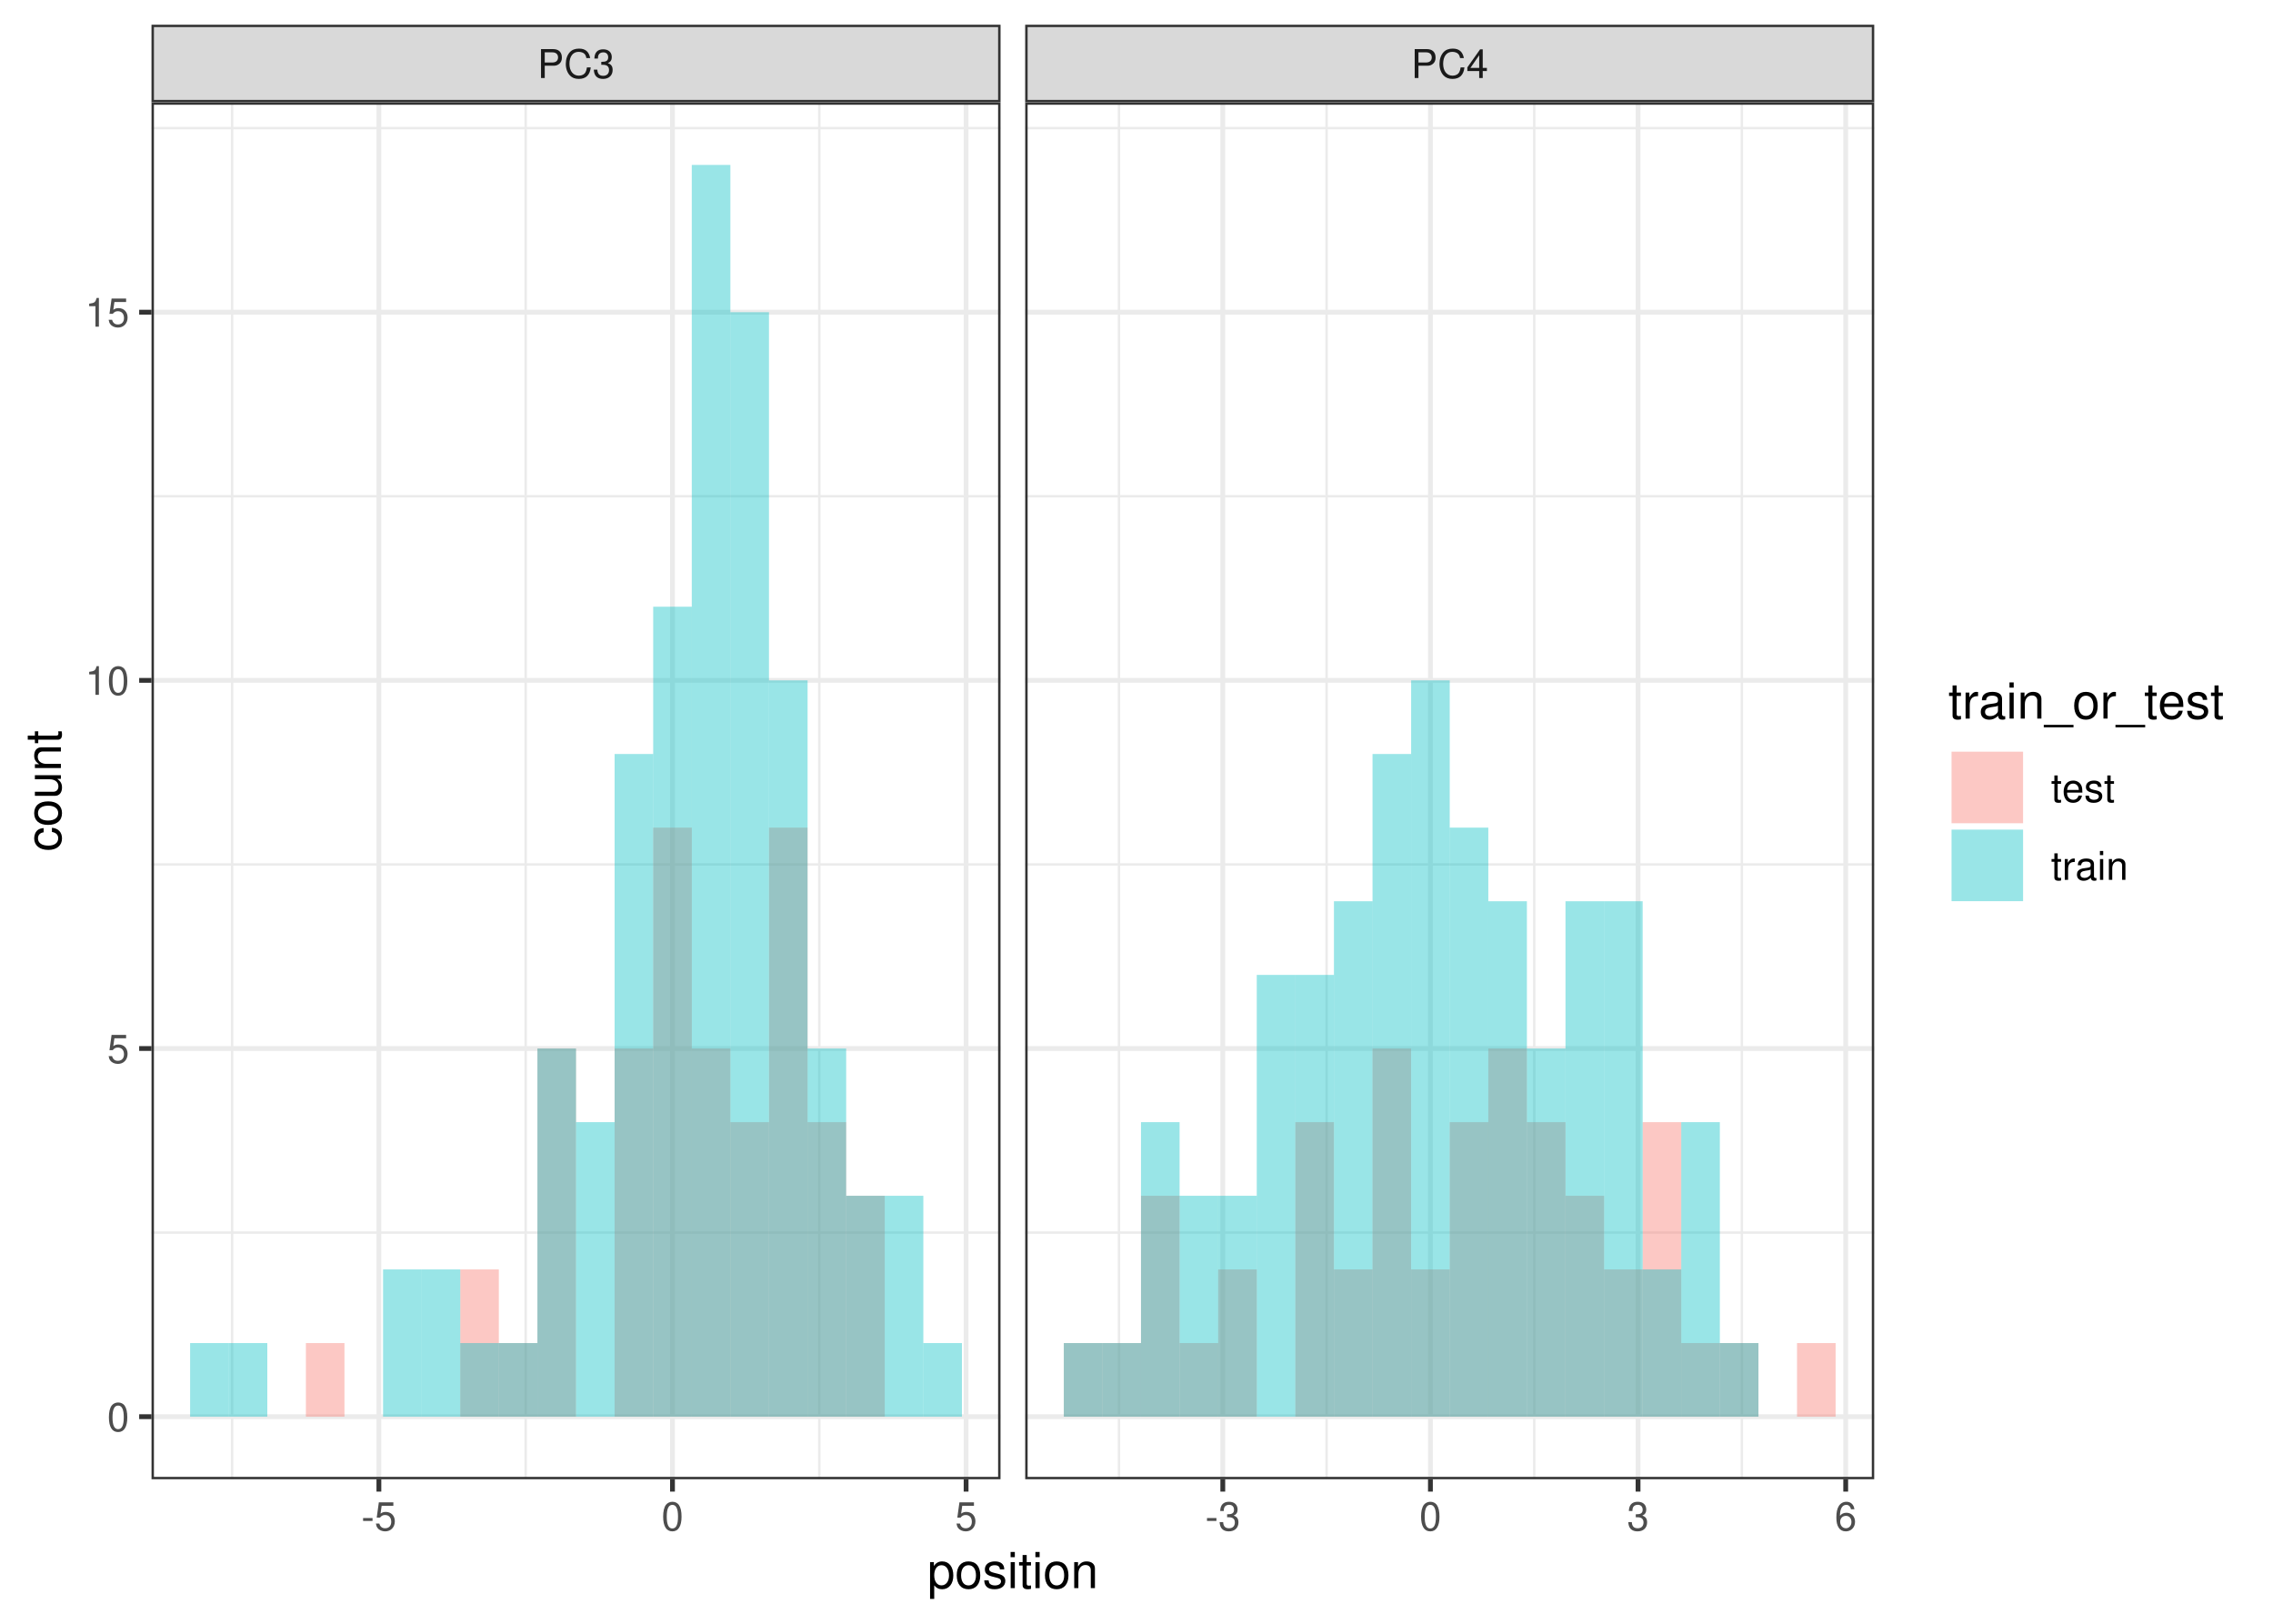 <?xml version="1.0" encoding="UTF-8"?>
<svg xmlns="http://www.w3.org/2000/svg" xmlns:xlink="http://www.w3.org/1999/xlink" width="504pt" height="360pt" viewBox="0 0 504 360" version="1.1">
<defs>
<g>
<symbol overflow="visible" id="glyph0-0">
<path style="stroke:none;" d=""/>
</symbol>
<symbol overflow="visible" id="glyph0-1">
<path style="stroke:none;" d="M 1.625 -2.719 L 3.641 -2.719 C 4.141 -2.719 4.531 -2.875 4.875 -3.172 C 5.266 -3.531 5.422 -3.938 5.422 -4.531 C 5.422 -5.734 4.719 -6.406 3.453 -6.406 L 0.797 -6.406 L 0.797 0 L 1.625 0 Z M 1.625 -3.438 L 1.625 -5.688 L 3.328 -5.688 C 4.109 -5.688 4.578 -5.266 4.578 -4.562 C 4.578 -3.859 4.109 -3.438 3.328 -3.438 Z M 1.625 -3.438 "/>
</symbol>
<symbol overflow="visible" id="glyph0-2">
<path style="stroke:none;" d="M 5.828 -4.422 C 5.562 -5.828 4.766 -6.516 3.359 -6.516 C 2.484 -6.516 1.797 -6.25 1.312 -5.719 C 0.734 -5.078 0.422 -4.172 0.422 -3.125 C 0.422 -2.078 0.75 -1.172 1.344 -0.547 C 1.844 -0.031 2.484 0.203 3.312 0.203 C 4.875 0.203 5.766 -0.641 5.953 -2.344 L 5.109 -2.344 C 5.047 -1.906 4.953 -1.594 4.828 -1.344 C 4.562 -0.812 4.016 -0.516 3.328 -0.516 C 2.047 -0.516 1.234 -1.547 1.234 -3.141 C 1.234 -4.781 2 -5.797 3.25 -5.797 C 3.781 -5.797 4.25 -5.641 4.516 -5.391 C 4.766 -5.172 4.891 -4.906 4.984 -4.422 Z M 5.828 -4.422 "/>
</symbol>
<symbol overflow="visible" id="glyph0-3">
<path style="stroke:none;" d="M 1.938 -2.922 L 2.359 -2.922 C 3.203 -2.922 3.656 -2.531 3.656 -1.766 C 3.656 -0.969 3.172 -0.484 2.375 -0.484 C 1.516 -0.484 1.109 -0.922 1.062 -1.844 L 0.281 -1.844 C 0.312 -1.344 0.406 -1 0.547 -0.719 C 0.875 -0.109 1.484 0.203 2.344 0.203 C 3.625 0.203 4.453 -0.578 4.453 -1.781 C 4.453 -2.594 4.141 -3.031 3.391 -3.297 C 3.969 -3.531 4.266 -3.969 4.266 -4.609 C 4.266 -5.703 3.547 -6.359 2.359 -6.359 C 1.109 -6.359 0.438 -5.656 0.406 -4.312 L 1.188 -4.312 C 1.203 -4.703 1.234 -4.922 1.328 -5.109 C 1.5 -5.469 1.891 -5.688 2.375 -5.688 C 3.062 -5.688 3.469 -5.266 3.469 -4.578 C 3.469 -4.141 3.312 -3.859 2.969 -3.719 C 2.766 -3.625 2.484 -3.594 1.938 -3.578 Z M 1.938 -2.922 "/>
</symbol>
<symbol overflow="visible" id="glyph0-4">
<path style="stroke:none;" d="M 2.875 -1.547 L 2.875 0 L 3.656 0 L 3.656 -1.547 L 4.578 -1.547 L 4.578 -2.234 L 3.656 -2.234 L 3.656 -6.359 L 3.078 -6.359 L 0.25 -2.359 L 0.25 -1.547 Z M 2.875 -2.234 L 0.922 -2.234 L 2.875 -5.047 Z M 2.875 -2.234 "/>
</symbol>
<symbol overflow="visible" id="glyph0-5">
<path style="stroke:none;" d="M 2.5 -2.75 L 0.406 -2.75 L 0.406 -2.109 L 2.5 -2.109 Z M 2.5 -2.75 "/>
</symbol>
<symbol overflow="visible" id="glyph0-6">
<path style="stroke:none;" d="M 4.188 -6.234 L 0.969 -6.234 L 0.5 -2.844 L 1.219 -2.844 C 1.578 -3.266 1.875 -3.422 2.359 -3.422 C 3.203 -3.422 3.719 -2.844 3.719 -1.922 C 3.719 -1.031 3.203 -0.484 2.359 -0.484 C 1.688 -0.484 1.266 -0.828 1.078 -1.531 L 0.312 -1.531 C 0.406 -1.016 0.5 -0.781 0.688 -0.547 C 1.031 -0.078 1.672 0.203 2.375 0.203 C 3.641 0.203 4.516 -0.719 4.516 -2.031 C 4.516 -3.266 3.688 -4.109 2.5 -4.109 C 2.062 -4.109 1.703 -4 1.344 -3.734 L 1.594 -5.469 L 4.188 -5.469 Z M 4.188 -6.234 "/>
</symbol>
<symbol overflow="visible" id="glyph0-7">
<path style="stroke:none;" d="M 2.422 -6.359 C 1.844 -6.359 1.312 -6.094 0.984 -5.672 C 0.578 -5.109 0.375 -4.25 0.375 -3.078 C 0.375 -0.938 1.078 0.203 2.422 0.203 C 3.734 0.203 4.453 -0.938 4.453 -3.031 C 4.453 -4.25 4.266 -5.078 3.859 -5.672 C 3.531 -6.109 3.016 -6.359 2.422 -6.359 Z M 2.422 -5.672 C 3.25 -5.672 3.672 -4.828 3.672 -3.094 C 3.672 -1.281 3.266 -0.438 2.406 -0.438 C 1.578 -0.438 1.172 -1.312 1.172 -3.062 C 1.172 -4.828 1.578 -5.672 2.422 -5.672 Z M 2.422 -5.672 "/>
</symbol>
<symbol overflow="visible" id="glyph0-8">
<path style="stroke:none;" d="M 4.375 -4.703 C 4.234 -5.75 3.562 -6.359 2.609 -6.359 C 1.922 -6.359 1.312 -6.031 0.938 -5.453 C 0.547 -4.828 0.375 -4.062 0.375 -2.906 C 0.375 -1.828 0.531 -1.156 0.906 -0.594 C 1.234 -0.078 1.781 0.203 2.469 0.203 C 3.656 0.203 4.516 -0.688 4.516 -1.922 C 4.516 -3.094 3.719 -3.922 2.609 -3.922 C 1.984 -3.922 1.5 -3.688 1.172 -3.234 C 1.172 -4.797 1.672 -5.672 2.562 -5.672 C 3.109 -5.672 3.484 -5.328 3.609 -4.703 Z M 2.5 -3.234 C 3.25 -3.234 3.719 -2.703 3.719 -1.859 C 3.719 -1.062 3.188 -0.484 2.484 -0.484 C 1.766 -0.484 1.219 -1.094 1.219 -1.906 C 1.219 -2.688 1.734 -3.234 2.5 -3.234 Z M 2.5 -3.234 "/>
</symbol>
<symbol overflow="visible" id="glyph0-9">
<path style="stroke:none;" d="M 2.281 -4.531 L 2.281 0 L 3.047 0 L 3.047 -6.359 L 2.547 -6.359 C 2.266 -5.391 2.094 -5.25 0.891 -5.094 L 0.891 -4.531 Z M 2.281 -4.531 "/>
</symbol>
<symbol overflow="visible" id="glyph0-10">
<path style="stroke:none;" d="M 2.234 -4.609 L 1.484 -4.609 L 1.484 -5.875 L 0.75 -5.875 L 0.75 -4.609 L 0.125 -4.609 L 0.125 -4.016 L 0.75 -4.016 L 0.75 -0.531 C 0.75 -0.047 1.062 0.203 1.641 0.203 C 1.828 0.203 1.984 0.188 2.234 0.141 L 2.234 -0.469 C 2.125 -0.453 2.031 -0.438 1.875 -0.438 C 1.562 -0.438 1.484 -0.531 1.484 -0.859 L 1.484 -4.016 L 2.234 -4.016 Z M 2.234 -4.609 "/>
</symbol>
<symbol overflow="visible" id="glyph0-11">
<path style="stroke:none;" d="M 4.516 -2.062 C 4.516 -2.766 4.453 -3.188 4.328 -3.531 C 4.031 -4.281 3.328 -4.734 2.469 -4.734 C 1.172 -4.734 0.359 -3.766 0.359 -2.25 C 0.359 -0.719 1.141 0.203 2.453 0.203 C 3.5 0.203 4.234 -0.391 4.422 -1.406 L 3.672 -1.406 C 3.469 -0.797 3.062 -0.469 2.469 -0.469 C 2 -0.469 1.609 -0.688 1.359 -1.078 C 1.188 -1.344 1.125 -1.594 1.125 -2.062 Z M 1.141 -2.656 C 1.203 -3.516 1.719 -4.062 2.453 -4.062 C 3.203 -4.062 3.719 -3.484 3.719 -2.656 Z M 1.141 -2.656 "/>
</symbol>
<symbol overflow="visible" id="glyph0-12">
<path style="stroke:none;" d="M 3.859 -3.328 C 3.844 -4.234 3.25 -4.734 2.188 -4.734 C 1.109 -4.734 0.406 -4.188 0.406 -3.328 C 0.406 -2.609 0.781 -2.266 1.875 -2 L 2.562 -1.844 C 3.062 -1.719 3.266 -1.531 3.266 -1.203 C 3.266 -0.766 2.844 -0.469 2.203 -0.469 C 1.797 -0.469 1.469 -0.594 1.281 -0.781 C 1.172 -0.922 1.125 -1.047 1.078 -1.375 L 0.297 -1.375 C 0.328 -0.312 0.938 0.203 2.141 0.203 C 3.297 0.203 4.031 -0.375 4.031 -1.266 C 4.031 -1.938 3.656 -2.328 2.734 -2.547 L 2.031 -2.703 C 1.438 -2.844 1.172 -3.047 1.172 -3.375 C 1.172 -3.797 1.562 -4.062 2.156 -4.062 C 2.75 -4.062 3.062 -3.812 3.078 -3.328 Z M 3.859 -3.328 "/>
</symbol>
<symbol overflow="visible" id="glyph0-13">
<path style="stroke:none;" d="M 0.609 -4.609 L 0.609 0 L 1.344 0 L 1.344 -2.391 C 1.359 -3.5 1.812 -4 2.828 -3.969 L 2.828 -4.719 C 2.703 -4.734 2.625 -4.734 2.547 -4.734 C 2.062 -4.734 1.703 -4.453 1.281 -3.781 L 1.281 -4.609 Z M 0.609 -4.609 "/>
</symbol>
<symbol overflow="visible" id="glyph0-14">
<path style="stroke:none;" d="M 4.703 -0.438 C 4.625 -0.406 4.594 -0.406 4.547 -0.406 C 4.297 -0.406 4.156 -0.547 4.156 -0.781 L 4.156 -3.484 C 4.156 -4.297 3.547 -4.734 2.422 -4.734 C 1.734 -4.734 1.203 -4.547 0.891 -4.203 C 0.672 -3.969 0.594 -3.703 0.578 -3.25 L 1.312 -3.25 C 1.375 -3.812 1.703 -4.062 2.391 -4.062 C 3.062 -4.062 3.422 -3.812 3.422 -3.375 L 3.422 -3.188 C 3.406 -2.875 3.25 -2.75 2.656 -2.672 C 1.625 -2.547 1.453 -2.5 1.172 -2.391 C 0.641 -2.156 0.375 -1.766 0.375 -1.156 C 0.375 -0.328 0.953 0.203 1.875 0.203 C 2.469 0.203 2.922 0 3.453 -0.469 C 3.5 0 3.734 0.203 4.203 0.203 C 4.359 0.203 4.453 0.188 4.703 0.125 Z M 3.422 -1.453 C 3.422 -1.203 3.359 -1.062 3.125 -0.859 C 2.828 -0.578 2.469 -0.438 2.047 -0.438 C 1.469 -0.438 1.141 -0.719 1.141 -1.172 C 1.141 -1.656 1.453 -1.906 2.25 -2.016 C 3.031 -2.125 3.172 -2.156 3.422 -2.281 Z M 3.422 -1.453 "/>
</symbol>
<symbol overflow="visible" id="glyph0-15">
<path style="stroke:none;" d="M 1.312 -4.609 L 0.594 -4.609 L 0.594 0 L 1.312 0 Z M 1.312 -6.406 L 0.578 -6.406 L 0.578 -5.484 L 1.312 -5.484 Z M 1.312 -6.406 "/>
</symbol>
<symbol overflow="visible" id="glyph0-16">
<path style="stroke:none;" d="M 0.609 -4.609 L 0.609 0 L 1.359 0 L 1.359 -2.547 C 1.359 -3.484 1.844 -4.094 2.609 -4.094 C 3.188 -4.094 3.547 -3.75 3.547 -3.188 L 3.547 0 L 4.281 0 L 4.281 -3.484 C 4.281 -4.25 3.719 -4.734 2.828 -4.734 C 2.141 -4.734 1.703 -4.484 1.297 -3.828 L 1.297 -4.609 Z M 0.609 -4.609 "/>
</symbol>
<symbol overflow="visible" id="glyph1-0">
<path style="stroke:none;" d=""/>
</symbol>
<symbol overflow="visible" id="glyph1-1">
<path style="stroke:none;" d="M 0.594 2.391 L 1.516 2.391 L 1.516 -0.609 C 2 -0.016 2.547 0.25 3.281 0.25 C 4.781 0.25 5.75 -0.953 5.75 -2.781 C 5.75 -4.719 4.812 -5.922 3.281 -5.922 C 2.5 -5.922 1.875 -5.578 1.438 -4.891 L 1.438 -5.766 L 0.594 -5.766 Z M 3.125 -5.078 C 4.141 -5.078 4.797 -4.188 4.797 -2.812 C 4.797 -1.5 4.125 -0.609 3.125 -0.609 C 2.141 -0.609 1.516 -1.484 1.516 -2.844 C 1.516 -4.188 2.141 -5.078 3.125 -5.078 Z M 3.125 -5.078 "/>
</symbol>
<symbol overflow="visible" id="glyph1-2">
<path style="stroke:none;" d="M 2.984 -5.922 C 1.359 -5.922 0.391 -4.781 0.391 -2.844 C 0.391 -0.891 1.359 0.25 3 0.25 C 4.625 0.25 5.609 -0.906 5.609 -2.797 C 5.609 -4.797 4.656 -5.922 2.984 -5.922 Z M 3 -5.078 C 4.031 -5.078 4.656 -4.234 4.656 -2.812 C 4.656 -1.438 4.016 -0.594 3 -0.594 C 1.984 -0.594 1.359 -1.438 1.359 -2.844 C 1.359 -4.234 1.984 -5.078 3 -5.078 Z M 3 -5.078 "/>
</symbol>
<symbol overflow="visible" id="glyph1-3">
<path style="stroke:none;" d="M 4.812 -4.156 C 4.812 -5.297 4.062 -5.922 2.734 -5.922 C 1.391 -5.922 0.516 -5.234 0.516 -4.172 C 0.516 -3.266 0.984 -2.844 2.344 -2.516 L 3.203 -2.297 C 3.844 -2.141 4.094 -1.906 4.094 -1.5 C 4.094 -0.953 3.547 -0.594 2.75 -0.594 C 2.25 -0.594 1.844 -0.734 1.609 -0.984 C 1.469 -1.141 1.391 -1.312 1.344 -1.719 L 0.375 -1.719 C 0.422 -0.391 1.172 0.25 2.672 0.25 C 4.125 0.25 5.047 -0.469 5.047 -1.578 C 5.047 -2.438 4.562 -2.906 3.422 -3.172 L 2.547 -3.391 C 1.797 -3.562 1.469 -3.812 1.469 -4.219 C 1.469 -4.75 1.953 -5.078 2.688 -5.078 C 3.438 -5.078 3.828 -4.766 3.844 -4.156 Z M 4.812 -4.156 "/>
</symbol>
<symbol overflow="visible" id="glyph1-4">
<path style="stroke:none;" d="M 1.656 -5.766 L 0.734 -5.766 L 0.734 0 L 1.656 0 Z M 1.656 -8.016 L 0.719 -8.016 L 0.719 -6.859 L 1.656 -6.859 Z M 1.656 -8.016 "/>
</symbol>
<symbol overflow="visible" id="glyph1-5">
<path style="stroke:none;" d="M 2.797 -5.766 L 1.844 -5.766 L 1.844 -7.344 L 0.938 -7.344 L 0.938 -5.766 L 0.156 -5.766 L 0.156 -5.016 L 0.938 -5.016 L 0.938 -0.656 C 0.938 -0.062 1.328 0.25 2.047 0.25 C 2.281 0.25 2.484 0.234 2.797 0.172 L 2.797 -0.594 C 2.656 -0.562 2.547 -0.547 2.359 -0.547 C 1.953 -0.547 1.844 -0.656 1.844 -1.062 L 1.844 -5.016 L 2.797 -5.016 Z M 2.797 -5.766 "/>
</symbol>
<symbol overflow="visible" id="glyph1-6">
<path style="stroke:none;" d="M 0.766 -5.766 L 0.766 0 L 1.688 0 L 1.688 -3.172 C 1.688 -4.359 2.312 -5.125 3.25 -5.125 C 3.984 -5.125 4.438 -4.688 4.438 -4 L 4.438 0 L 5.359 0 L 5.359 -4.359 C 5.359 -5.312 4.641 -5.922 3.531 -5.922 C 2.672 -5.922 2.125 -5.594 1.609 -4.797 L 1.609 -5.766 Z M 0.766 -5.766 "/>
</symbol>
<symbol overflow="visible" id="glyph1-7">
<path style="stroke:none;" d="M 0.766 -5.766 L 0.766 0 L 1.688 0 L 1.688 -2.984 C 1.688 -4.375 2.266 -5 3.531 -4.969 L 3.531 -5.891 C 3.375 -5.922 3.281 -5.922 3.172 -5.922 C 2.578 -5.922 2.141 -5.578 1.609 -4.719 L 1.609 -5.766 Z M 0.766 -5.766 "/>
</symbol>
<symbol overflow="visible" id="glyph1-8">
<path style="stroke:none;" d="M 5.891 -0.531 C 5.781 -0.516 5.734 -0.516 5.688 -0.516 C 5.375 -0.516 5.188 -0.688 5.188 -0.969 L 5.188 -4.359 C 5.188 -5.375 4.438 -5.922 3.031 -5.922 C 2.172 -5.922 1.5 -5.688 1.109 -5.266 C 0.844 -4.969 0.734 -4.625 0.719 -4.062 L 1.641 -4.062 C 1.719 -4.766 2.141 -5.078 2.984 -5.078 C 3.828 -5.078 4.281 -4.781 4.281 -4.219 L 4.281 -3.984 C 4.266 -3.594 4.062 -3.438 3.328 -3.344 C 2.031 -3.172 1.828 -3.141 1.469 -2.984 C 0.797 -2.703 0.469 -2.203 0.469 -1.453 C 0.469 -0.406 1.188 0.25 2.359 0.25 C 3.078 0.25 3.656 0 4.312 -0.594 C 4.375 0 4.656 0.25 5.266 0.25 C 5.453 0.25 5.578 0.234 5.891 0.156 Z M 4.281 -1.812 C 4.281 -1.5 4.188 -1.312 3.922 -1.062 C 3.547 -0.719 3.094 -0.547 2.547 -0.547 C 1.844 -0.547 1.422 -0.891 1.422 -1.469 C 1.422 -2.078 1.812 -2.391 2.812 -2.531 C 3.781 -2.656 3.969 -2.703 4.281 -2.844 Z M 4.281 -1.812 "/>
</symbol>
<symbol overflow="visible" id="glyph1-9">
<path style="stroke:none;" d="M 6.359 1.391 L -0.234 1.391 L -0.234 1.938 L 6.359 1.938 Z M 6.359 1.391 "/>
</symbol>
<symbol overflow="visible" id="glyph1-10">
<path style="stroke:none;" d="M 5.641 -2.578 C 5.641 -3.453 5.578 -3.984 5.406 -4.406 C 5.031 -5.359 4.156 -5.922 3.078 -5.922 C 1.469 -5.922 0.438 -4.703 0.438 -2.812 C 0.438 -0.906 1.438 0.25 3.062 0.25 C 4.375 0.25 5.297 -0.5 5.516 -1.75 L 4.594 -1.75 C 4.344 -0.984 3.828 -0.594 3.094 -0.594 C 2.516 -0.594 2.016 -0.859 1.703 -1.344 C 1.484 -1.672 1.406 -2 1.391 -2.578 Z M 1.422 -3.328 C 1.5 -4.391 2.141 -5.078 3.062 -5.078 C 4 -5.078 4.656 -4.359 4.656 -3.328 Z M 1.422 -3.328 "/>
</symbol>
<symbol overflow="visible" id="glyph2-0">
<path style="stroke:none;" d=""/>
</symbol>
<symbol overflow="visible" id="glyph2-1">
<path style="stroke:none;" d="M -3.828 -5.188 C -4.391 -5.141 -4.75 -5.016 -5.078 -4.797 C -5.609 -4.406 -5.922 -3.703 -5.922 -2.906 C -5.922 -1.344 -4.703 -0.344 -2.781 -0.344 C -0.922 -0.344 0.25 -1.328 0.25 -2.891 C 0.25 -4.266 -0.578 -5.141 -1.984 -5.25 L -1.984 -4.328 C -1.062 -4.172 -0.594 -3.703 -0.594 -2.922 C -0.594 -1.906 -1.422 -1.297 -2.781 -1.297 C -4.219 -1.297 -5.078 -1.891 -5.078 -2.891 C -5.078 -3.656 -4.625 -4.141 -3.828 -4.25 Z M -3.828 -5.188 "/>
</symbol>
<symbol overflow="visible" id="glyph2-2">
<path style="stroke:none;" d="M -5.922 -2.984 C -5.922 -1.359 -4.781 -0.391 -2.844 -0.391 C -0.891 -0.391 0.25 -1.359 0.25 -3 C 0.25 -4.625 -0.906 -5.609 -2.797 -5.609 C -4.797 -5.609 -5.922 -4.656 -5.922 -2.984 Z M -5.078 -3 C -5.078 -4.031 -4.234 -4.656 -2.812 -4.656 C -1.438 -4.656 -0.594 -4.016 -0.594 -3 C -0.594 -1.984 -1.438 -1.359 -2.844 -1.359 C -4.234 -1.359 -5.078 -1.984 -5.078 -3 Z M -5.078 -3 "/>
</symbol>
<symbol overflow="visible" id="glyph2-3">
<path style="stroke:none;" d="M 0 -5.297 L -5.766 -5.297 L -5.766 -4.391 L -2.5 -4.391 C -1.312 -4.391 -0.547 -3.766 -0.547 -2.812 C -0.547 -2.094 -0.984 -1.625 -1.688 -1.625 L -5.766 -1.625 L -5.766 -0.719 L -1.312 -0.719 C -0.359 -0.719 0.25 -1.438 0.25 -2.547 C 0.25 -3.406 -0.047 -3.938 -0.797 -4.484 L 0 -4.484 Z M 0 -5.297 "/>
</symbol>
<symbol overflow="visible" id="glyph2-4">
<path style="stroke:none;" d="M -5.766 -0.766 L 0 -0.766 L 0 -1.688 L -3.172 -1.688 C -4.359 -1.688 -5.125 -2.312 -5.125 -3.25 C -5.125 -3.984 -4.688 -4.438 -4 -4.438 L 0 -4.438 L 0 -5.359 L -4.359 -5.359 C -5.312 -5.359 -5.922 -4.641 -5.922 -3.531 C -5.922 -2.672 -5.594 -2.125 -4.797 -1.609 L -5.766 -1.609 Z M -5.766 -0.766 "/>
</symbol>
<symbol overflow="visible" id="glyph2-5">
<path style="stroke:none;" d="M -5.766 -2.797 L -5.766 -1.844 L -7.344 -1.844 L -7.344 -0.938 L -5.766 -0.938 L -5.766 -0.156 L -5.016 -0.156 L -5.016 -0.938 L -0.656 -0.938 C -0.062 -0.938 0.25 -1.328 0.25 -2.047 C 0.25 -2.281 0.234 -2.484 0.172 -2.797 L -0.594 -2.797 C -0.562 -2.656 -0.547 -2.547 -0.547 -2.359 C -0.547 -1.953 -0.656 -1.844 -1.062 -1.844 L -5.016 -1.844 L -5.016 -2.797 Z M -5.766 -2.797 "/>
</symbol>
</g>
<clipPath id="clip1">
  <path d="M 33.598 22.688 L 221.848 22.688 L 221.848 327.969 L 33.598 327.969 Z M 33.598 22.688 "/>
</clipPath>
<clipPath id="clip2">
  <path d="M 33.598 273 L 221.848 273 L 221.848 274 L 33.598 274 Z M 33.598 273 "/>
</clipPath>
<clipPath id="clip3">
  <path d="M 33.598 191 L 221.848 191 L 221.848 192 L 33.598 192 Z M 33.598 191 "/>
</clipPath>
<clipPath id="clip4">
  <path d="M 33.598 109 L 221.848 109 L 221.848 111 L 33.598 111 Z M 33.598 109 "/>
</clipPath>
<clipPath id="clip5">
  <path d="M 33.598 28 L 221.848 28 L 221.848 29 L 33.598 29 Z M 33.598 28 "/>
</clipPath>
<clipPath id="clip6">
  <path d="M 51 22.688 L 52 22.688 L 52 327.969 L 51 327.969 Z M 51 22.688 "/>
</clipPath>
<clipPath id="clip7">
  <path d="M 116 22.688 L 117 22.688 L 117 327.969 L 116 327.969 Z M 116 22.688 "/>
</clipPath>
<clipPath id="clip8">
  <path d="M 181 22.688 L 182 22.688 L 182 327.969 L 181 327.969 Z M 181 22.688 "/>
</clipPath>
<clipPath id="clip9">
  <path d="M 33.598 313 L 221.848 313 L 221.848 315 L 33.598 315 Z M 33.598 313 "/>
</clipPath>
<clipPath id="clip10">
  <path d="M 33.598 231 L 221.848 231 L 221.848 233 L 33.598 233 Z M 33.598 231 "/>
</clipPath>
<clipPath id="clip11">
  <path d="M 33.598 150 L 221.848 150 L 221.848 152 L 33.598 152 Z M 33.598 150 "/>
</clipPath>
<clipPath id="clip12">
  <path d="M 33.598 68 L 221.848 68 L 221.848 70 L 33.598 70 Z M 33.598 68 "/>
</clipPath>
<clipPath id="clip13">
  <path d="M 83 22.688 L 85 22.688 L 85 327.969 L 83 327.969 Z M 83 22.688 "/>
</clipPath>
<clipPath id="clip14">
  <path d="M 148 22.688 L 150 22.688 L 150 327.969 L 148 327.969 Z M 148 22.688 "/>
</clipPath>
<clipPath id="clip15">
  <path d="M 213 22.688 L 215 22.688 L 215 327.969 L 213 327.969 Z M 213 22.688 "/>
</clipPath>
<clipPath id="clip16">
  <path d="M 33.598 22.688 L 221.848 22.688 L 221.848 327.969 L 33.598 327.969 Z M 33.598 22.688 "/>
</clipPath>
<clipPath id="clip17">
  <path d="M 227.324 22.688 L 415.574 22.688 L 415.574 327.969 L 227.324 327.969 Z M 227.324 22.688 "/>
</clipPath>
<clipPath id="clip18">
  <path d="M 227.324 273 L 415.574 273 L 415.574 274 L 227.324 274 Z M 227.324 273 "/>
</clipPath>
<clipPath id="clip19">
  <path d="M 227.324 191 L 415.574 191 L 415.574 192 L 227.324 192 Z M 227.324 191 "/>
</clipPath>
<clipPath id="clip20">
  <path d="M 227.324 109 L 415.574 109 L 415.574 111 L 227.324 111 Z M 227.324 109 "/>
</clipPath>
<clipPath id="clip21">
  <path d="M 227.324 28 L 415.574 28 L 415.574 29 L 227.324 29 Z M 227.324 28 "/>
</clipPath>
<clipPath id="clip22">
  <path d="M 247 22.688 L 249 22.688 L 249 327.969 L 247 327.969 Z M 247 22.688 "/>
</clipPath>
<clipPath id="clip23">
  <path d="M 293 22.688 L 295 22.688 L 295 327.969 L 293 327.969 Z M 293 22.688 "/>
</clipPath>
<clipPath id="clip24">
  <path d="M 339 22.688 L 341 22.688 L 341 327.969 L 339 327.969 Z M 339 22.688 "/>
</clipPath>
<clipPath id="clip25">
  <path d="M 385 22.688 L 387 22.688 L 387 327.969 L 385 327.969 Z M 385 22.688 "/>
</clipPath>
<clipPath id="clip26">
  <path d="M 227.324 313 L 415.574 313 L 415.574 315 L 227.324 315 Z M 227.324 313 "/>
</clipPath>
<clipPath id="clip27">
  <path d="M 227.324 231 L 415.574 231 L 415.574 233 L 227.324 233 Z M 227.324 231 "/>
</clipPath>
<clipPath id="clip28">
  <path d="M 227.324 150 L 415.574 150 L 415.574 152 L 227.324 152 Z M 227.324 150 "/>
</clipPath>
<clipPath id="clip29">
  <path d="M 227.324 68 L 415.574 68 L 415.574 70 L 227.324 70 Z M 227.324 68 "/>
</clipPath>
<clipPath id="clip30">
  <path d="M 270 22.688 L 272 22.688 L 272 327.969 L 270 327.969 Z M 270 22.688 "/>
</clipPath>
<clipPath id="clip31">
  <path d="M 316 22.688 L 318 22.688 L 318 327.969 L 316 327.969 Z M 316 22.688 "/>
</clipPath>
<clipPath id="clip32">
  <path d="M 362 22.688 L 364 22.688 L 364 327.969 L 362 327.969 Z M 362 22.688 "/>
</clipPath>
<clipPath id="clip33">
  <path d="M 408 22.688 L 410 22.688 L 410 327.969 L 408 327.969 Z M 408 22.688 "/>
</clipPath>
<clipPath id="clip34">
  <path d="M 227.324 22.688 L 415.574 22.688 L 415.574 327.969 L 227.324 327.969 Z M 227.324 22.688 "/>
</clipPath>
<clipPath id="clip35">
  <path d="M 33.598 5.48 L 221.848 5.48 L 221.848 22.691 L 33.598 22.691 Z M 33.598 5.48 "/>
</clipPath>
<clipPath id="clip36">
  <path d="M 227.324 5.48 L 415.574 5.48 L 415.574 22.691 L 227.324 22.691 Z M 227.324 5.48 "/>
</clipPath>
</defs>
<g id="surface1659">
<rect x="0" y="0" width="504" height="360" style="fill:rgb(100%,100%,100%);fill-opacity:1;stroke:none;"/>
<rect x="0" y="0" width="504" height="360" style="fill:rgb(100%,100%,100%);fill-opacity:1;stroke:none;"/>
<path style="fill:none;stroke-width:1.067;stroke-linecap:round;stroke-linejoin:round;stroke:rgb(100%,100%,100%);stroke-opacity:1;stroke-miterlimit:10;" d="M 0 360 L 504 360 L 504 0 L 0 0 Z M 0 360 "/>
<g clip-path="url(#clip1)" clip-rule="nonzero">
<path style=" stroke:none;fill-rule:nonzero;fill:rgb(100%,100%,100%);fill-opacity:1;" d="M 33.598 327.969 L 221.848 327.969 L 221.848 22.688 L 33.598 22.688 Z M 33.598 327.969 "/>
</g>
<g clip-path="url(#clip2)" clip-rule="nonzero">
<path style="fill:none;stroke-width:0.533;stroke-linecap:butt;stroke-linejoin:round;stroke:rgb(92.157%,92.157%,92.157%);stroke-opacity:1;stroke-miterlimit:10;" d="M 33.598 273.277 L 221.848 273.277 "/>
</g>
<g clip-path="url(#clip3)" clip-rule="nonzero">
<path style="fill:none;stroke-width:0.533;stroke-linecap:butt;stroke-linejoin:round;stroke:rgb(92.157%,92.157%,92.157%);stroke-opacity:1;stroke-miterlimit:10;" d="M 33.598 191.652 L 221.848 191.652 "/>
</g>
<g clip-path="url(#clip4)" clip-rule="nonzero">
<path style="fill:none;stroke-width:0.533;stroke-linecap:butt;stroke-linejoin:round;stroke:rgb(92.157%,92.157%,92.157%);stroke-opacity:1;stroke-miterlimit:10;" d="M 33.598 110.027 L 221.848 110.027 "/>
</g>
<g clip-path="url(#clip5)" clip-rule="nonzero">
<path style="fill:none;stroke-width:0.533;stroke-linecap:butt;stroke-linejoin:round;stroke:rgb(92.157%,92.157%,92.157%);stroke-opacity:1;stroke-miterlimit:10;" d="M 33.598 28.402 L 221.848 28.402 "/>
</g>
<g clip-path="url(#clip6)" clip-rule="nonzero">
<path style="fill:none;stroke-width:0.533;stroke-linecap:butt;stroke-linejoin:round;stroke:rgb(92.157%,92.157%,92.157%);stroke-opacity:1;stroke-miterlimit:10;" d="M 51.461 327.969 L 51.461 22.688 "/>
</g>
<g clip-path="url(#clip7)" clip-rule="nonzero">
<path style="fill:none;stroke-width:0.533;stroke-linecap:butt;stroke-linejoin:round;stroke:rgb(92.157%,92.157%,92.157%);stroke-opacity:1;stroke-miterlimit:10;" d="M 116.562 327.969 L 116.562 22.688 "/>
</g>
<g clip-path="url(#clip8)" clip-rule="nonzero">
<path style="fill:none;stroke-width:0.533;stroke-linecap:butt;stroke-linejoin:round;stroke:rgb(92.157%,92.157%,92.157%);stroke-opacity:1;stroke-miterlimit:10;" d="M 181.664 327.969 L 181.664 22.688 "/>
</g>
<g clip-path="url(#clip9)" clip-rule="nonzero">
<path style="fill:none;stroke-width:1.067;stroke-linecap:butt;stroke-linejoin:round;stroke:rgb(92.157%,92.157%,92.157%);stroke-opacity:1;stroke-miterlimit:10;" d="M 33.598 314.094 L 221.848 314.094 "/>
</g>
<g clip-path="url(#clip10)" clip-rule="nonzero">
<path style="fill:none;stroke-width:1.067;stroke-linecap:butt;stroke-linejoin:round;stroke:rgb(92.157%,92.157%,92.157%);stroke-opacity:1;stroke-miterlimit:10;" d="M 33.598 232.465 L 221.848 232.465 "/>
</g>
<g clip-path="url(#clip11)" clip-rule="nonzero">
<path style="fill:none;stroke-width:1.067;stroke-linecap:butt;stroke-linejoin:round;stroke:rgb(92.157%,92.157%,92.157%);stroke-opacity:1;stroke-miterlimit:10;" d="M 33.598 150.84 L 221.848 150.84 "/>
</g>
<g clip-path="url(#clip12)" clip-rule="nonzero">
<path style="fill:none;stroke-width:1.067;stroke-linecap:butt;stroke-linejoin:round;stroke:rgb(92.157%,92.157%,92.157%);stroke-opacity:1;stroke-miterlimit:10;" d="M 33.598 69.215 L 221.848 69.215 "/>
</g>
<g clip-path="url(#clip13)" clip-rule="nonzero">
<path style="fill:none;stroke-width:1.067;stroke-linecap:butt;stroke-linejoin:round;stroke:rgb(92.157%,92.157%,92.157%);stroke-opacity:1;stroke-miterlimit:10;" d="M 84.012 327.969 L 84.012 22.688 "/>
</g>
<g clip-path="url(#clip14)" clip-rule="nonzero">
<path style="fill:none;stroke-width:1.067;stroke-linecap:butt;stroke-linejoin:round;stroke:rgb(92.157%,92.157%,92.157%);stroke-opacity:1;stroke-miterlimit:10;" d="M 149.113 327.969 L 149.113 22.688 "/>
</g>
<g clip-path="url(#clip15)" clip-rule="nonzero">
<path style="fill:none;stroke-width:1.067;stroke-linecap:butt;stroke-linejoin:round;stroke:rgb(92.157%,92.157%,92.157%);stroke-opacity:1;stroke-miterlimit:10;" d="M 214.215 327.969 L 214.215 22.688 "/>
</g>
<path style=" stroke:none;fill-rule:nonzero;fill:rgb(97.255%,46.275%,42.745%);fill-opacity:0.4;" d="M 67.824 314.094 L 76.383 314.094 L 76.383 297.77 L 67.824 297.77 Z M 67.824 314.094 "/>
<path style=" stroke:none;fill-rule:nonzero;fill:rgb(97.255%,46.275%,42.745%);fill-opacity:0.4;" d="M 102.051 314.094 L 110.609 314.094 L 110.609 281.445 L 102.051 281.445 Z M 102.051 314.094 "/>
<path style=" stroke:none;fill-rule:nonzero;fill:rgb(97.255%,46.275%,42.745%);fill-opacity:0.4;" d="M 110.609 314.094 L 119.168 314.094 L 119.168 297.77 L 110.609 297.77 Z M 110.609 314.094 "/>
<path style=" stroke:none;fill-rule:nonzero;fill:rgb(97.255%,46.275%,42.745%);fill-opacity:0.4;" d="M 119.164 314.094 L 127.723 314.094 L 127.723 232.469 L 119.164 232.469 Z M 119.164 314.094 "/>
<path style=" stroke:none;fill-rule:nonzero;fill:rgb(97.255%,46.275%,42.745%);fill-opacity:0.4;" d="M 136.277 314.094 L 144.836 314.094 L 144.836 232.469 L 136.277 232.469 Z M 136.277 314.094 "/>
<path style=" stroke:none;fill-rule:nonzero;fill:rgb(97.255%,46.275%,42.745%);fill-opacity:0.4;" d="M 144.836 314.094 L 153.395 314.094 L 153.395 183.492 L 144.836 183.492 Z M 144.836 314.094 "/>
<path style=" stroke:none;fill-rule:nonzero;fill:rgb(97.255%,46.275%,42.745%);fill-opacity:0.4;" d="M 153.391 314.094 L 161.949 314.094 L 161.949 232.469 L 153.391 232.469 Z M 153.391 314.094 "/>
<path style=" stroke:none;fill-rule:nonzero;fill:rgb(97.255%,46.275%,42.745%);fill-opacity:0.4;" d="M 161.949 314.094 L 170.508 314.094 L 170.508 248.793 L 161.949 248.793 Z M 161.949 314.094 "/>
<path style=" stroke:none;fill-rule:nonzero;fill:rgb(97.255%,46.275%,42.745%);fill-opacity:0.4;" d="M 170.508 314.094 L 179.066 314.094 L 179.066 183.492 L 170.508 183.492 Z M 170.508 314.094 "/>
<path style=" stroke:none;fill-rule:nonzero;fill:rgb(97.255%,46.275%,42.745%);fill-opacity:0.4;" d="M 179.062 314.094 L 187.621 314.094 L 187.621 248.793 L 179.062 248.793 Z M 179.062 314.094 "/>
<path style=" stroke:none;fill-rule:nonzero;fill:rgb(97.255%,46.275%,42.745%);fill-opacity:0.4;" d="M 187.621 314.094 L 196.18 314.094 L 196.18 265.117 L 187.621 265.117 Z M 187.621 314.094 "/>
<path style=" stroke:none;fill-rule:nonzero;fill:rgb(0%,74.902%,76.863%);fill-opacity:0.4;" d="M 42.156 314.094 L 50.715 314.094 L 50.715 297.77 L 42.156 297.77 Z M 42.156 314.094 "/>
<path style=" stroke:none;fill-rule:nonzero;fill:rgb(0%,74.902%,76.863%);fill-opacity:0.4;" d="M 50.711 314.094 L 59.27 314.094 L 59.27 297.77 L 50.711 297.77 Z M 50.711 314.094 "/>
<path style=" stroke:none;fill-rule:nonzero;fill:rgb(0%,74.902%,76.863%);fill-opacity:0.4;" d="M 84.938 314.094 L 93.496 314.094 L 93.496 281.445 L 84.938 281.445 Z M 84.938 314.094 "/>
<path style=" stroke:none;fill-rule:nonzero;fill:rgb(0%,74.902%,76.863%);fill-opacity:0.4;" d="M 93.496 314.094 L 102.055 314.094 L 102.055 281.445 L 93.496 281.445 Z M 93.496 314.094 "/>
<path style=" stroke:none;fill-rule:nonzero;fill:rgb(0%,74.902%,76.863%);fill-opacity:0.4;" d="M 102.051 314.094 L 110.609 314.094 L 110.609 297.77 L 102.051 297.77 Z M 102.051 314.094 "/>
<path style=" stroke:none;fill-rule:nonzero;fill:rgb(0%,74.902%,76.863%);fill-opacity:0.4;" d="M 110.609 314.094 L 119.168 314.094 L 119.168 297.77 L 110.609 297.77 Z M 110.609 314.094 "/>
<path style=" stroke:none;fill-rule:nonzero;fill:rgb(0%,74.902%,76.863%);fill-opacity:0.4;" d="M 119.164 314.094 L 127.723 314.094 L 127.723 232.469 L 119.164 232.469 Z M 119.164 314.094 "/>
<path style=" stroke:none;fill-rule:nonzero;fill:rgb(0%,74.902%,76.863%);fill-opacity:0.4;" d="M 127.723 314.094 L 136.281 314.094 L 136.281 248.793 L 127.723 248.793 Z M 127.723 314.094 "/>
<path style=" stroke:none;fill-rule:nonzero;fill:rgb(0%,74.902%,76.863%);fill-opacity:0.4;" d="M 136.277 314.094 L 144.836 314.094 L 144.836 167.168 L 136.277 167.168 Z M 136.277 314.094 "/>
<path style=" stroke:none;fill-rule:nonzero;fill:rgb(0%,74.902%,76.863%);fill-opacity:0.4;" d="M 144.836 314.094 L 153.395 314.094 L 153.395 134.516 L 144.836 134.516 Z M 144.836 314.094 "/>
<path style=" stroke:none;fill-rule:nonzero;fill:rgb(0%,74.902%,76.863%);fill-opacity:0.4;" d="M 153.391 314.094 L 161.949 314.094 L 161.949 36.566 L 153.391 36.566 Z M 153.391 314.094 "/>
<path style=" stroke:none;fill-rule:nonzero;fill:rgb(0%,74.902%,76.863%);fill-opacity:0.4;" d="M 161.949 314.094 L 170.508 314.094 L 170.508 69.219 L 161.949 69.219 Z M 161.949 314.094 "/>
<path style=" stroke:none;fill-rule:nonzero;fill:rgb(0%,74.902%,76.863%);fill-opacity:0.4;" d="M 170.508 314.094 L 179.066 314.094 L 179.066 150.844 L 170.508 150.844 Z M 170.508 314.094 "/>
<path style=" stroke:none;fill-rule:nonzero;fill:rgb(0%,74.902%,76.863%);fill-opacity:0.4;" d="M 179.062 314.094 L 187.621 314.094 L 187.621 232.469 L 179.062 232.469 Z M 179.062 314.094 "/>
<path style=" stroke:none;fill-rule:nonzero;fill:rgb(0%,74.902%,76.863%);fill-opacity:0.4;" d="M 187.621 314.094 L 196.18 314.094 L 196.18 265.117 L 187.621 265.117 Z M 187.621 314.094 "/>
<path style=" stroke:none;fill-rule:nonzero;fill:rgb(0%,74.902%,76.863%);fill-opacity:0.4;" d="M 196.176 314.094 L 204.734 314.094 L 204.734 265.117 L 196.176 265.117 Z M 196.176 314.094 "/>
<path style=" stroke:none;fill-rule:nonzero;fill:rgb(0%,74.902%,76.863%);fill-opacity:0.4;" d="M 204.734 314.094 L 213.293 314.094 L 213.293 297.77 L 204.734 297.77 Z M 204.734 314.094 "/>
<g clip-path="url(#clip16)" clip-rule="nonzero">
<path style="fill:none;stroke-width:1.067;stroke-linecap:round;stroke-linejoin:round;stroke:rgb(20%,20%,20%);stroke-opacity:1;stroke-miterlimit:10;" d="M 33.598 327.969 L 221.848 327.969 L 221.848 22.688 L 33.598 22.688 Z M 33.598 327.969 "/>
</g>
<g clip-path="url(#clip17)" clip-rule="nonzero">
<path style=" stroke:none;fill-rule:nonzero;fill:rgb(100%,100%,100%);fill-opacity:1;" d="M 227.324 327.969 L 415.574 327.969 L 415.574 22.688 L 227.324 22.688 Z M 227.324 327.969 "/>
</g>
<g clip-path="url(#clip18)" clip-rule="nonzero">
<path style="fill:none;stroke-width:0.533;stroke-linecap:butt;stroke-linejoin:round;stroke:rgb(92.157%,92.157%,92.157%);stroke-opacity:1;stroke-miterlimit:10;" d="M 227.324 273.277 L 415.574 273.277 "/>
</g>
<g clip-path="url(#clip19)" clip-rule="nonzero">
<path style="fill:none;stroke-width:0.533;stroke-linecap:butt;stroke-linejoin:round;stroke:rgb(92.157%,92.157%,92.157%);stroke-opacity:1;stroke-miterlimit:10;" d="M 227.324 191.652 L 415.574 191.652 "/>
</g>
<g clip-path="url(#clip20)" clip-rule="nonzero">
<path style="fill:none;stroke-width:0.533;stroke-linecap:butt;stroke-linejoin:round;stroke:rgb(92.157%,92.157%,92.157%);stroke-opacity:1;stroke-miterlimit:10;" d="M 227.324 110.027 L 415.574 110.027 "/>
</g>
<g clip-path="url(#clip21)" clip-rule="nonzero">
<path style="fill:none;stroke-width:0.533;stroke-linecap:butt;stroke-linejoin:round;stroke:rgb(92.157%,92.157%,92.157%);stroke-opacity:1;stroke-miterlimit:10;" d="M 227.324 28.402 L 415.574 28.402 "/>
</g>
<g clip-path="url(#clip22)" clip-rule="nonzero">
<path style="fill:none;stroke-width:0.533;stroke-linecap:butt;stroke-linejoin:round;stroke:rgb(92.157%,92.157%,92.157%);stroke-opacity:1;stroke-miterlimit:10;" d="M 248.113 327.969 L 248.113 22.688 "/>
</g>
<g clip-path="url(#clip23)" clip-rule="nonzero">
<path style="fill:none;stroke-width:0.533;stroke-linecap:butt;stroke-linejoin:round;stroke:rgb(92.157%,92.157%,92.157%);stroke-opacity:1;stroke-miterlimit:10;" d="M 294.152 327.969 L 294.152 22.688 "/>
</g>
<g clip-path="url(#clip24)" clip-rule="nonzero">
<path style="fill:none;stroke-width:0.533;stroke-linecap:butt;stroke-linejoin:round;stroke:rgb(92.157%,92.157%,92.157%);stroke-opacity:1;stroke-miterlimit:10;" d="M 340.191 327.969 L 340.191 22.688 "/>
</g>
<g clip-path="url(#clip25)" clip-rule="nonzero">
<path style="fill:none;stroke-width:0.533;stroke-linecap:butt;stroke-linejoin:round;stroke:rgb(92.157%,92.157%,92.157%);stroke-opacity:1;stroke-miterlimit:10;" d="M 386.234 327.969 L 386.234 22.688 "/>
</g>
<g clip-path="url(#clip26)" clip-rule="nonzero">
<path style="fill:none;stroke-width:1.067;stroke-linecap:butt;stroke-linejoin:round;stroke:rgb(92.157%,92.157%,92.157%);stroke-opacity:1;stroke-miterlimit:10;" d="M 227.324 314.094 L 415.574 314.094 "/>
</g>
<g clip-path="url(#clip27)" clip-rule="nonzero">
<path style="fill:none;stroke-width:1.067;stroke-linecap:butt;stroke-linejoin:round;stroke:rgb(92.157%,92.157%,92.157%);stroke-opacity:1;stroke-miterlimit:10;" d="M 227.324 232.465 L 415.574 232.465 "/>
</g>
<g clip-path="url(#clip28)" clip-rule="nonzero">
<path style="fill:none;stroke-width:1.067;stroke-linecap:butt;stroke-linejoin:round;stroke:rgb(92.157%,92.157%,92.157%);stroke-opacity:1;stroke-miterlimit:10;" d="M 227.324 150.84 L 415.574 150.84 "/>
</g>
<g clip-path="url(#clip29)" clip-rule="nonzero">
<path style="fill:none;stroke-width:1.067;stroke-linecap:butt;stroke-linejoin:round;stroke:rgb(92.157%,92.157%,92.157%);stroke-opacity:1;stroke-miterlimit:10;" d="M 227.324 69.215 L 415.574 69.215 "/>
</g>
<g clip-path="url(#clip30)" clip-rule="nonzero">
<path style="fill:none;stroke-width:1.067;stroke-linecap:butt;stroke-linejoin:round;stroke:rgb(92.157%,92.157%,92.157%);stroke-opacity:1;stroke-miterlimit:10;" d="M 271.133 327.969 L 271.133 22.688 "/>
</g>
<g clip-path="url(#clip31)" clip-rule="nonzero">
<path style="fill:none;stroke-width:1.067;stroke-linecap:butt;stroke-linejoin:round;stroke:rgb(92.157%,92.157%,92.157%);stroke-opacity:1;stroke-miterlimit:10;" d="M 317.172 327.969 L 317.172 22.688 "/>
</g>
<g clip-path="url(#clip32)" clip-rule="nonzero">
<path style="fill:none;stroke-width:1.067;stroke-linecap:butt;stroke-linejoin:round;stroke:rgb(92.157%,92.157%,92.157%);stroke-opacity:1;stroke-miterlimit:10;" d="M 363.211 327.969 L 363.211 22.688 "/>
</g>
<g clip-path="url(#clip33)" clip-rule="nonzero">
<path style="fill:none;stroke-width:1.067;stroke-linecap:butt;stroke-linejoin:round;stroke:rgb(92.157%,92.157%,92.157%);stroke-opacity:1;stroke-miterlimit:10;" d="M 409.254 327.969 L 409.254 22.688 "/>
</g>
<path style=" stroke:none;fill-rule:nonzero;fill:rgb(97.255%,46.275%,42.745%);fill-opacity:0.4;" d="M 235.883 314.094 L 244.441 314.094 L 244.441 297.77 L 235.883 297.77 Z M 235.883 314.094 "/>
<path style=" stroke:none;fill-rule:nonzero;fill:rgb(97.255%,46.275%,42.745%);fill-opacity:0.4;" d="M 244.441 314.094 L 253 314.094 L 253 297.77 L 244.441 297.77 Z M 244.441 314.094 "/>
<path style=" stroke:none;fill-rule:nonzero;fill:rgb(97.255%,46.275%,42.745%);fill-opacity:0.4;" d="M 252.996 314.094 L 261.555 314.094 L 261.555 265.117 L 252.996 265.117 Z M 252.996 314.094 "/>
<path style=" stroke:none;fill-rule:nonzero;fill:rgb(97.255%,46.275%,42.745%);fill-opacity:0.4;" d="M 261.555 314.094 L 270.113 314.094 L 270.113 297.77 L 261.555 297.77 Z M 261.555 314.094 "/>
<path style=" stroke:none;fill-rule:nonzero;fill:rgb(97.255%,46.275%,42.745%);fill-opacity:0.4;" d="M 270.109 314.094 L 278.668 314.094 L 278.668 281.445 L 270.109 281.445 Z M 270.109 314.094 "/>
<path style=" stroke:none;fill-rule:nonzero;fill:rgb(97.255%,46.275%,42.745%);fill-opacity:0.4;" d="M 287.223 314.094 L 295.781 314.094 L 295.781 248.793 L 287.223 248.793 Z M 287.223 314.094 "/>
<path style=" stroke:none;fill-rule:nonzero;fill:rgb(97.255%,46.275%,42.745%);fill-opacity:0.4;" d="M 295.781 314.094 L 304.34 314.094 L 304.34 281.445 L 295.781 281.445 Z M 295.781 314.094 "/>
<path style=" stroke:none;fill-rule:nonzero;fill:rgb(97.255%,46.275%,42.745%);fill-opacity:0.4;" d="M 304.336 314.094 L 312.895 314.094 L 312.895 232.469 L 304.336 232.469 Z M 304.336 314.094 "/>
<path style=" stroke:none;fill-rule:nonzero;fill:rgb(97.255%,46.275%,42.745%);fill-opacity:0.4;" d="M 312.895 314.094 L 321.453 314.094 L 321.453 281.445 L 312.895 281.445 Z M 312.895 314.094 "/>
<path style=" stroke:none;fill-rule:nonzero;fill:rgb(97.255%,46.275%,42.745%);fill-opacity:0.4;" d="M 321.449 314.094 L 330.008 314.094 L 330.008 248.793 L 321.449 248.793 Z M 321.449 314.094 "/>
<path style=" stroke:none;fill-rule:nonzero;fill:rgb(97.255%,46.275%,42.745%);fill-opacity:0.4;" d="M 330.008 314.094 L 338.566 314.094 L 338.566 232.469 L 330.008 232.469 Z M 330.008 314.094 "/>
<path style=" stroke:none;fill-rule:nonzero;fill:rgb(97.255%,46.275%,42.745%);fill-opacity:0.4;" d="M 338.562 314.094 L 347.121 314.094 L 347.121 248.793 L 338.562 248.793 Z M 338.562 314.094 "/>
<path style=" stroke:none;fill-rule:nonzero;fill:rgb(97.255%,46.275%,42.745%);fill-opacity:0.4;" d="M 347.121 314.094 L 355.68 314.094 L 355.68 265.117 L 347.121 265.117 Z M 347.121 314.094 "/>
<path style=" stroke:none;fill-rule:nonzero;fill:rgb(97.255%,46.275%,42.745%);fill-opacity:0.4;" d="M 355.676 314.094 L 364.234 314.094 L 364.234 281.445 L 355.676 281.445 Z M 355.676 314.094 "/>
<path style=" stroke:none;fill-rule:nonzero;fill:rgb(97.255%,46.275%,42.745%);fill-opacity:0.4;" d="M 364.234 314.094 L 372.793 314.094 L 372.793 248.793 L 364.234 248.793 Z M 364.234 314.094 "/>
<path style=" stroke:none;fill-rule:nonzero;fill:rgb(97.255%,46.275%,42.745%);fill-opacity:0.4;" d="M 372.789 314.094 L 381.348 314.094 L 381.348 297.77 L 372.789 297.77 Z M 372.789 314.094 "/>
<path style=" stroke:none;fill-rule:nonzero;fill:rgb(97.255%,46.275%,42.745%);fill-opacity:0.4;" d="M 381.348 314.094 L 389.906 314.094 L 389.906 297.77 L 381.348 297.77 Z M 381.348 314.094 "/>
<path style=" stroke:none;fill-rule:nonzero;fill:rgb(97.255%,46.275%,42.745%);fill-opacity:0.4;" d="M 398.461 314.094 L 407.02 314.094 L 407.02 297.77 L 398.461 297.77 Z M 398.461 314.094 "/>
<path style=" stroke:none;fill-rule:nonzero;fill:rgb(0%,74.902%,76.863%);fill-opacity:0.4;" d="M 235.883 314.094 L 244.441 314.094 L 244.441 297.77 L 235.883 297.77 Z M 235.883 314.094 "/>
<path style=" stroke:none;fill-rule:nonzero;fill:rgb(0%,74.902%,76.863%);fill-opacity:0.4;" d="M 244.441 314.094 L 253 314.094 L 253 297.77 L 244.441 297.77 Z M 244.441 314.094 "/>
<path style=" stroke:none;fill-rule:nonzero;fill:rgb(0%,74.902%,76.863%);fill-opacity:0.4;" d="M 252.996 314.094 L 261.555 314.094 L 261.555 248.793 L 252.996 248.793 Z M 252.996 314.094 "/>
<path style=" stroke:none;fill-rule:nonzero;fill:rgb(0%,74.902%,76.863%);fill-opacity:0.4;" d="M 261.555 314.094 L 270.113 314.094 L 270.113 265.117 L 261.555 265.117 Z M 261.555 314.094 "/>
<path style=" stroke:none;fill-rule:nonzero;fill:rgb(0%,74.902%,76.863%);fill-opacity:0.4;" d="M 270.109 314.094 L 278.668 314.094 L 278.668 265.117 L 270.109 265.117 Z M 270.109 314.094 "/>
<path style=" stroke:none;fill-rule:nonzero;fill:rgb(0%,74.902%,76.863%);fill-opacity:0.4;" d="M 278.668 314.094 L 287.227 314.094 L 287.227 216.145 L 278.668 216.145 Z M 278.668 314.094 "/>
<path style=" stroke:none;fill-rule:nonzero;fill:rgb(0%,74.902%,76.863%);fill-opacity:0.4;" d="M 287.223 314.094 L 295.781 314.094 L 295.781 216.145 L 287.223 216.145 Z M 287.223 314.094 "/>
<path style=" stroke:none;fill-rule:nonzero;fill:rgb(0%,74.902%,76.863%);fill-opacity:0.4;" d="M 295.781 314.094 L 304.34 314.094 L 304.34 199.816 L 295.781 199.816 Z M 295.781 314.094 "/>
<path style=" stroke:none;fill-rule:nonzero;fill:rgb(0%,74.902%,76.863%);fill-opacity:0.4;" d="M 304.336 314.094 L 312.895 314.094 L 312.895 167.168 L 304.336 167.168 Z M 304.336 314.094 "/>
<path style=" stroke:none;fill-rule:nonzero;fill:rgb(0%,74.902%,76.863%);fill-opacity:0.4;" d="M 312.895 314.094 L 321.453 314.094 L 321.453 150.844 L 312.895 150.844 Z M 312.895 314.094 "/>
<path style=" stroke:none;fill-rule:nonzero;fill:rgb(0%,74.902%,76.863%);fill-opacity:0.4;" d="M 321.449 314.094 L 330.008 314.094 L 330.008 183.492 L 321.449 183.492 Z M 321.449 314.094 "/>
<path style=" stroke:none;fill-rule:nonzero;fill:rgb(0%,74.902%,76.863%);fill-opacity:0.4;" d="M 330.008 314.094 L 338.566 314.094 L 338.566 199.816 L 330.008 199.816 Z M 330.008 314.094 "/>
<path style=" stroke:none;fill-rule:nonzero;fill:rgb(0%,74.902%,76.863%);fill-opacity:0.4;" d="M 338.562 314.094 L 347.121 314.094 L 347.121 232.469 L 338.562 232.469 Z M 338.562 314.094 "/>
<path style=" stroke:none;fill-rule:nonzero;fill:rgb(0%,74.902%,76.863%);fill-opacity:0.4;" d="M 347.121 314.094 L 355.68 314.094 L 355.68 199.816 L 347.121 199.816 Z M 347.121 314.094 "/>
<path style=" stroke:none;fill-rule:nonzero;fill:rgb(0%,74.902%,76.863%);fill-opacity:0.4;" d="M 355.676 314.094 L 364.234 314.094 L 364.234 199.816 L 355.676 199.816 Z M 355.676 314.094 "/>
<path style=" stroke:none;fill-rule:nonzero;fill:rgb(0%,74.902%,76.863%);fill-opacity:0.4;" d="M 364.234 314.094 L 372.793 314.094 L 372.793 281.445 L 364.234 281.445 Z M 364.234 314.094 "/>
<path style=" stroke:none;fill-rule:nonzero;fill:rgb(0%,74.902%,76.863%);fill-opacity:0.4;" d="M 372.789 314.094 L 381.348 314.094 L 381.348 248.793 L 372.789 248.793 Z M 372.789 314.094 "/>
<path style=" stroke:none;fill-rule:nonzero;fill:rgb(0%,74.902%,76.863%);fill-opacity:0.4;" d="M 381.348 314.094 L 389.906 314.094 L 389.906 297.77 L 381.348 297.77 Z M 381.348 314.094 "/>
<g clip-path="url(#clip34)" clip-rule="nonzero">
<path style="fill:none;stroke-width:1.067;stroke-linecap:round;stroke-linejoin:round;stroke:rgb(20%,20%,20%);stroke-opacity:1;stroke-miterlimit:10;" d="M 227.324 327.969 L 415.574 327.969 L 415.574 22.688 L 227.324 22.688 Z M 227.324 327.969 "/>
</g>
<g clip-path="url(#clip35)" clip-rule="nonzero">
<path style="fill-rule:nonzero;fill:rgb(85.098%,85.098%,85.098%);fill-opacity:1;stroke-width:1.067;stroke-linecap:round;stroke-linejoin:round;stroke:rgb(20%,20%,20%);stroke-opacity:1;stroke-miterlimit:10;" d="M 33.598 22.688 L 221.848 22.688 L 221.848 5.477 L 33.598 5.477 Z M 33.598 22.688 "/>
</g>
<g style="fill:rgb(10.196%,10.196%,10.196%);fill-opacity:1;">
  <use xlink:href="#glyph0-1" x="119.164" y="17.293"/>
  <use xlink:href="#glyph0-2" x="125.034" y="17.293"/>
  <use xlink:href="#glyph0-3" x="131.387" y="17.293"/>
</g>
<g clip-path="url(#clip36)" clip-rule="nonzero">
<path style="fill-rule:nonzero;fill:rgb(85.098%,85.098%,85.098%);fill-opacity:1;stroke-width:1.067;stroke-linecap:round;stroke-linejoin:round;stroke:rgb(20%,20%,20%);stroke-opacity:1;stroke-miterlimit:10;" d="M 227.324 22.688 L 415.574 22.688 L 415.574 5.477 L 227.324 5.477 Z M 227.324 22.688 "/>
</g>
<g style="fill:rgb(10.196%,10.196%,10.196%);fill-opacity:1;">
  <use xlink:href="#glyph0-1" x="312.891" y="17.293"/>
  <use xlink:href="#glyph0-2" x="318.76" y="17.293"/>
  <use xlink:href="#glyph0-4" x="325.114" y="17.293"/>
</g>
<path style="fill:none;stroke-width:1.067;stroke-linecap:butt;stroke-linejoin:round;stroke:rgb(20%,20%,20%);stroke-opacity:1;stroke-miterlimit:10;" d="M 84.012 330.707 L 84.012 327.969 "/>
<path style="fill:none;stroke-width:1.067;stroke-linecap:butt;stroke-linejoin:round;stroke:rgb(20%,20%,20%);stroke-opacity:1;stroke-miterlimit:10;" d="M 149.113 330.707 L 149.113 327.969 "/>
<path style="fill:none;stroke-width:1.067;stroke-linecap:butt;stroke-linejoin:round;stroke:rgb(20%,20%,20%);stroke-opacity:1;stroke-miterlimit:10;" d="M 214.215 330.707 L 214.215 327.969 "/>
<g style="fill:rgb(30.196%,30.196%,30.196%);fill-opacity:1;">
  <use xlink:href="#glyph0-5" x="80.102" y="339.316"/>
  <use xlink:href="#glyph0-6" x="83.032" y="339.316"/>
</g>
<g style="fill:rgb(30.196%,30.196%,30.196%);fill-opacity:1;">
  <use xlink:href="#glyph0-7" x="146.668" y="339.316"/>
</g>
<g style="fill:rgb(30.196%,30.196%,30.196%);fill-opacity:1;">
  <use xlink:href="#glyph0-6" x="211.77" y="339.316"/>
</g>
<path style="fill:none;stroke-width:1.067;stroke-linecap:butt;stroke-linejoin:round;stroke:rgb(20%,20%,20%);stroke-opacity:1;stroke-miterlimit:10;" d="M 271.133 330.707 L 271.133 327.969 "/>
<path style="fill:none;stroke-width:1.067;stroke-linecap:butt;stroke-linejoin:round;stroke:rgb(20%,20%,20%);stroke-opacity:1;stroke-miterlimit:10;" d="M 317.172 330.707 L 317.172 327.969 "/>
<path style="fill:none;stroke-width:1.067;stroke-linecap:butt;stroke-linejoin:round;stroke:rgb(20%,20%,20%);stroke-opacity:1;stroke-miterlimit:10;" d="M 363.211 330.707 L 363.211 327.969 "/>
<path style="fill:none;stroke-width:1.067;stroke-linecap:butt;stroke-linejoin:round;stroke:rgb(20%,20%,20%);stroke-opacity:1;stroke-miterlimit:10;" d="M 409.254 330.707 L 409.254 327.969 "/>
<g style="fill:rgb(30.196%,30.196%,30.196%);fill-opacity:1;">
  <use xlink:href="#glyph0-5" x="267.223" y="339.316"/>
  <use xlink:href="#glyph0-3" x="270.153" y="339.316"/>
</g>
<g style="fill:rgb(30.196%,30.196%,30.196%);fill-opacity:1;">
  <use xlink:href="#glyph0-7" x="314.727" y="339.316"/>
</g>
<g style="fill:rgb(30.196%,30.196%,30.196%);fill-opacity:1;">
  <use xlink:href="#glyph0-3" x="360.766" y="339.316"/>
</g>
<g style="fill:rgb(30.196%,30.196%,30.196%);fill-opacity:1;">
  <use xlink:href="#glyph0-8" x="406.809" y="339.316"/>
</g>
<g style="fill:rgb(30.196%,30.196%,30.196%);fill-opacity:1;">
  <use xlink:href="#glyph0-7" x="23.773" y="317.301"/>
</g>
<g style="fill:rgb(30.196%,30.196%,30.196%);fill-opacity:1;">
  <use xlink:href="#glyph0-6" x="23.773" y="235.676"/>
</g>
<g style="fill:rgb(30.196%,30.196%,30.196%);fill-opacity:1;">
  <use xlink:href="#glyph0-9" x="18.883" y="154.047"/>
  <use xlink:href="#glyph0-7" x="23.776" y="154.047"/>
</g>
<g style="fill:rgb(30.196%,30.196%,30.196%);fill-opacity:1;">
  <use xlink:href="#glyph0-9" x="18.883" y="72.422"/>
  <use xlink:href="#glyph0-6" x="23.776" y="72.422"/>
</g>
<path style="fill:none;stroke-width:1.067;stroke-linecap:butt;stroke-linejoin:round;stroke:rgb(20%,20%,20%);stroke-opacity:1;stroke-miterlimit:10;" d="M 30.859 314.094 L 33.598 314.094 "/>
<path style="fill:none;stroke-width:1.067;stroke-linecap:butt;stroke-linejoin:round;stroke:rgb(20%,20%,20%);stroke-opacity:1;stroke-miterlimit:10;" d="M 30.859 232.465 L 33.598 232.465 "/>
<path style="fill:none;stroke-width:1.067;stroke-linecap:butt;stroke-linejoin:round;stroke:rgb(20%,20%,20%);stroke-opacity:1;stroke-miterlimit:10;" d="M 30.859 150.84 L 33.598 150.84 "/>
<path style="fill:none;stroke-width:1.067;stroke-linecap:butt;stroke-linejoin:round;stroke:rgb(20%,20%,20%);stroke-opacity:1;stroke-miterlimit:10;" d="M 30.859 69.215 L 33.598 69.215 "/>
<g style="fill:rgb(0%,0%,0%);fill-opacity:1;">
  <use xlink:href="#glyph1-1" x="205.633" y="352.102"/>
  <use xlink:href="#glyph1-2" x="211.749" y="352.102"/>
  <use xlink:href="#glyph1-3" x="217.865" y="352.102"/>
  <use xlink:href="#glyph1-4" x="223.365" y="352.102"/>
  <use xlink:href="#glyph1-5" x="225.807" y="352.102"/>
  <use xlink:href="#glyph1-4" x="228.865" y="352.102"/>
  <use xlink:href="#glyph1-2" x="231.307" y="352.102"/>
  <use xlink:href="#glyph1-6" x="237.423" y="352.102"/>
</g>
<g style="fill:rgb(0%,0%,0%);fill-opacity:1;">
  <use xlink:href="#glyph2-1" x="13.5" y="188.781"/>
  <use xlink:href="#glyph2-2" x="13.5" y="183.281"/>
  <use xlink:href="#glyph2-3" x="13.5" y="177.165"/>
  <use xlink:href="#glyph2-4" x="13.5" y="171.049"/>
  <use xlink:href="#glyph2-5" x="13.5" y="164.933"/>
</g>
<path style=" stroke:none;fill-rule:nonzero;fill:rgb(100%,100%,100%);fill-opacity:1;" d="M 426.535 205.988 L 498.523 205.988 L 498.523 144.672 L 426.535 144.672 Z M 426.535 205.988 "/>
<g style="fill:rgb(0%,0%,0%);fill-opacity:1;">
  <use xlink:href="#glyph1-5" x="432.012" y="159.316"/>
  <use xlink:href="#glyph1-7" x="435.07" y="159.316"/>
  <use xlink:href="#glyph1-8" x="438.733" y="159.316"/>
  <use xlink:href="#glyph1-4" x="444.849" y="159.316"/>
  <use xlink:href="#glyph1-6" x="447.291" y="159.316"/>
  <use xlink:href="#glyph1-9" x="453.407" y="159.316"/>
  <use xlink:href="#glyph1-2" x="459.523" y="159.316"/>
  <use xlink:href="#glyph1-7" x="465.639" y="159.316"/>
  <use xlink:href="#glyph1-9" x="469.302" y="159.316"/>
  <use xlink:href="#glyph1-5" x="475.418" y="159.316"/>
  <use xlink:href="#glyph1-10" x="478.476" y="159.316"/>
  <use xlink:href="#glyph1-3" x="484.592" y="159.316"/>
  <use xlink:href="#glyph1-5" x="490.092" y="159.316"/>
</g>
<path style=" stroke:none;fill-rule:nonzero;fill:rgb(100%,100%,100%);fill-opacity:1;" d="M 432.012 183.227 L 449.293 183.227 L 449.293 165.945 L 432.012 165.945 Z M 432.012 183.227 "/>
<path style=" stroke:none;fill-rule:nonzero;fill:rgb(97.255%,46.275%,42.745%);fill-opacity:0.4;" d="M 432.723 182.52 L 448.586 182.52 L 448.586 166.656 L 432.723 166.656 Z M 432.723 182.52 "/>
<path style=" stroke:none;fill-rule:nonzero;fill:rgb(100%,100%,100%);fill-opacity:1;" d="M 432.012 200.508 L 449.293 200.508 L 449.293 183.227 L 432.012 183.227 Z M 432.012 200.508 "/>
<path style=" stroke:none;fill-rule:nonzero;fill:rgb(0%,74.902%,76.863%);fill-opacity:0.4;" d="M 432.723 199.797 L 448.586 199.797 L 448.586 183.934 L 432.723 183.934 Z M 432.723 199.797 "/>
<g style="fill:rgb(0%,0%,0%);fill-opacity:1;">
  <use xlink:href="#glyph0-10" x="454.773" y="177.793"/>
  <use xlink:href="#glyph0-11" x="457.22" y="177.793"/>
  <use xlink:href="#glyph0-12" x="462.113" y="177.793"/>
  <use xlink:href="#glyph0-10" x="466.513" y="177.793"/>
</g>
<g style="fill:rgb(0%,0%,0%);fill-opacity:1;">
  <use xlink:href="#glyph0-10" x="454.773" y="195.074"/>
  <use xlink:href="#glyph0-13" x="457.22" y="195.074"/>
  <use xlink:href="#glyph0-14" x="460.15" y="195.074"/>
  <use xlink:href="#glyph0-15" x="465.043" y="195.074"/>
  <use xlink:href="#glyph0-16" x="466.997" y="195.074"/>
</g>
</g>
</svg>
